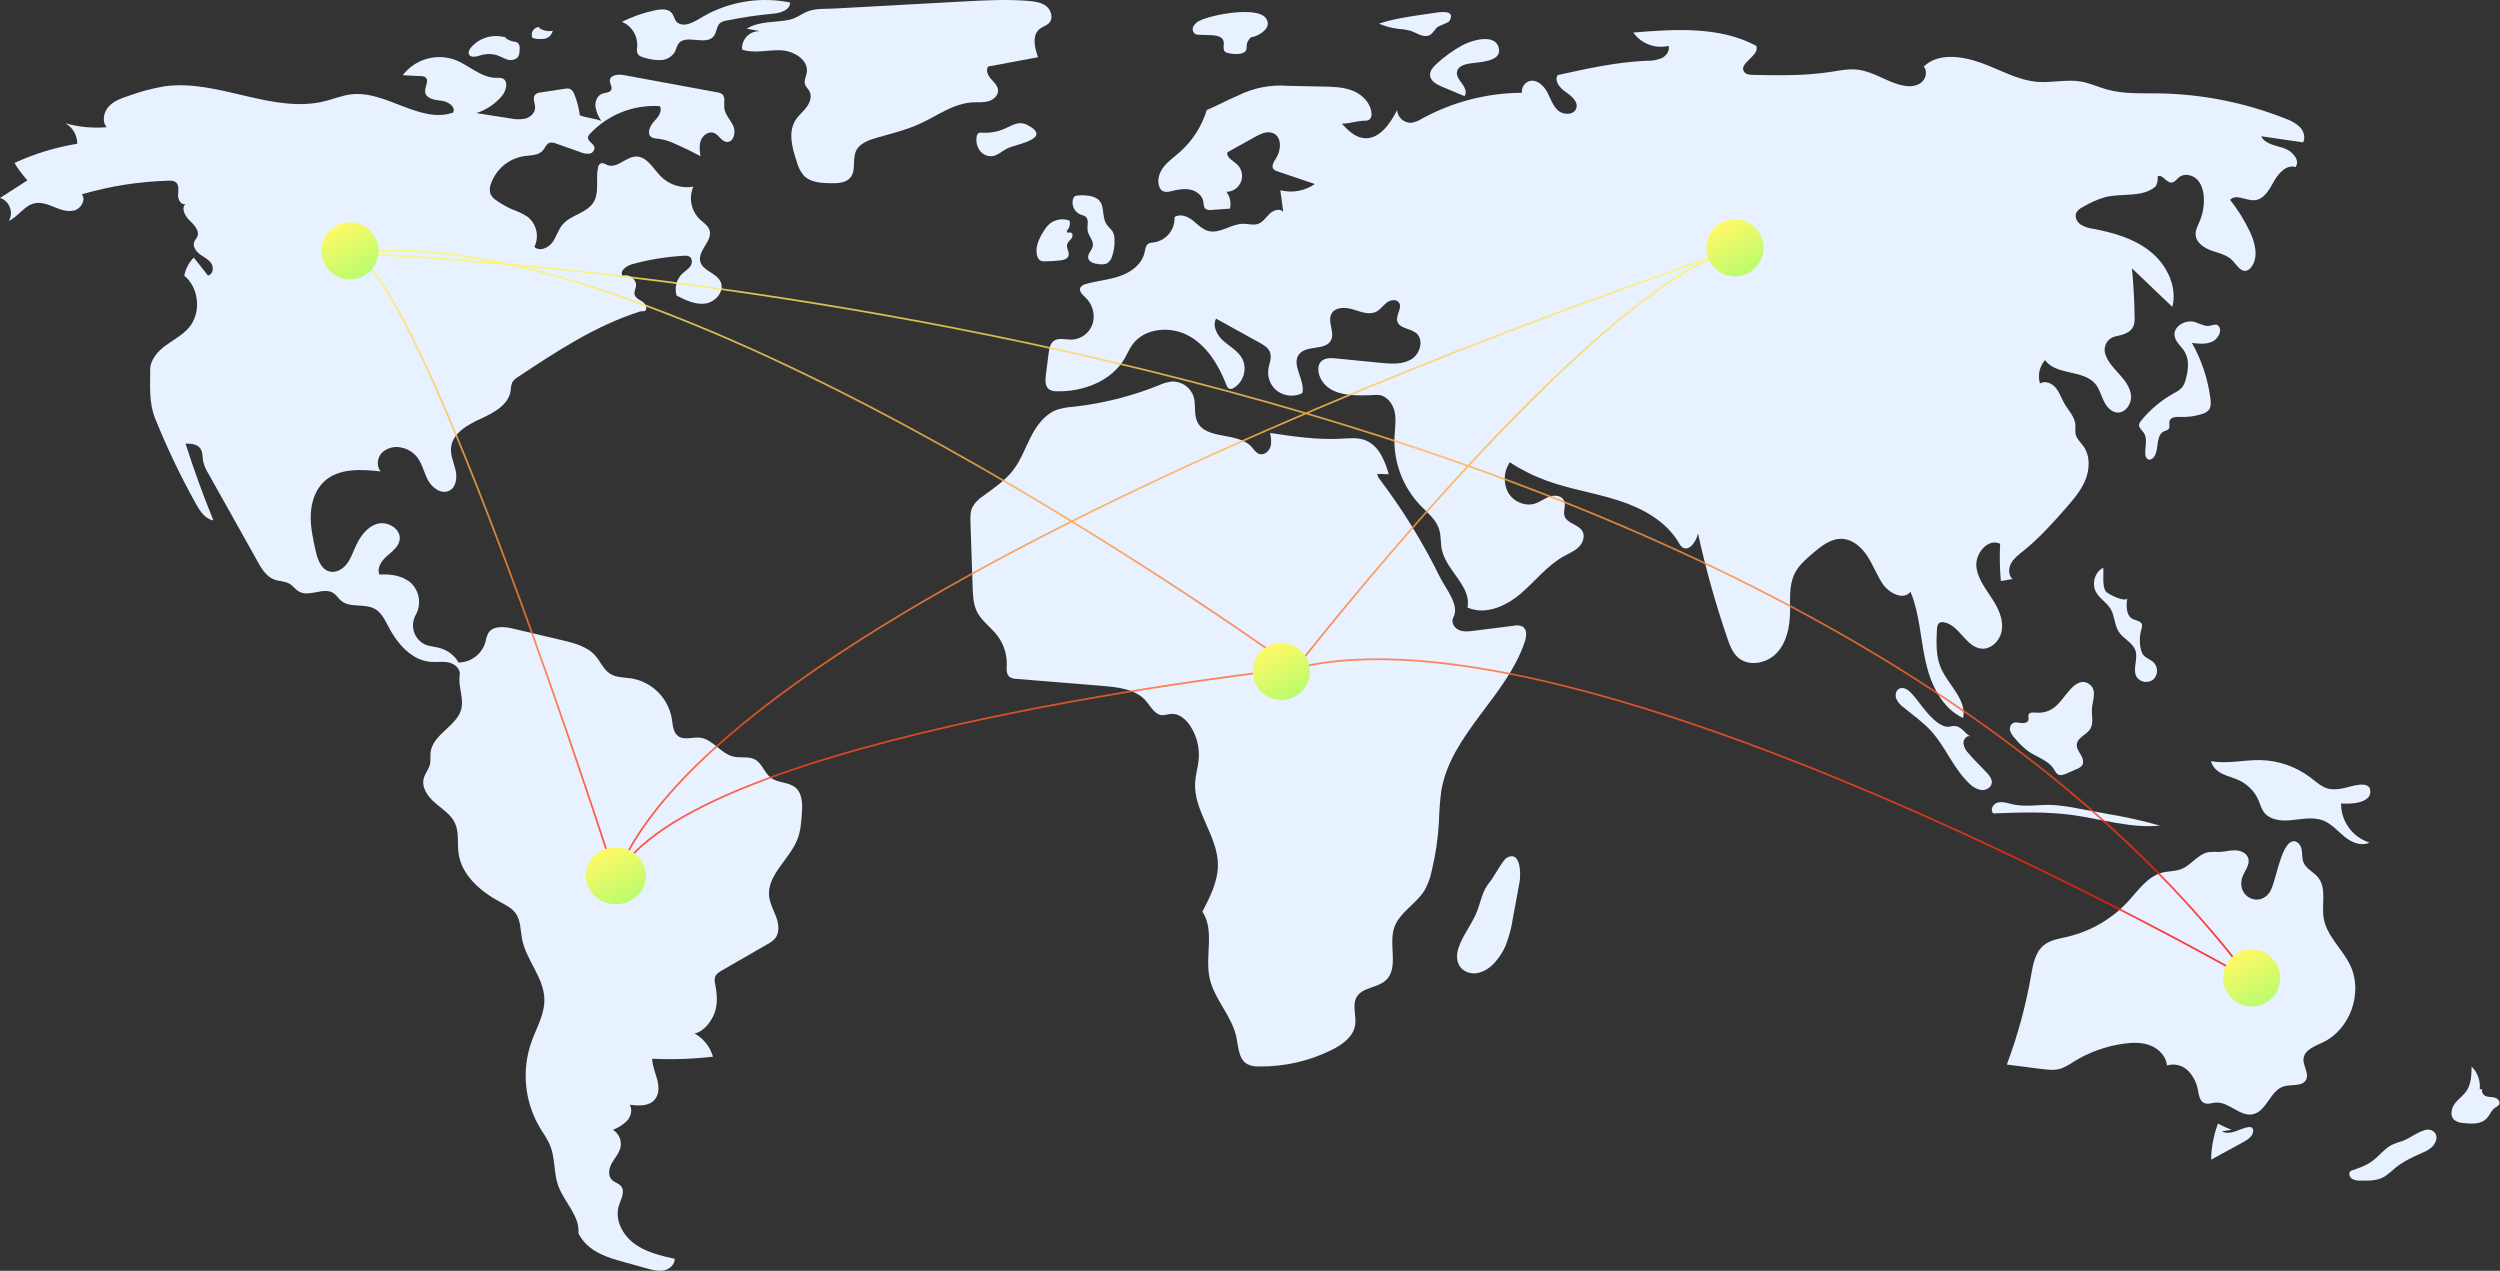 <svg width="2825" height="1436" viewBox="0 0 2825 1436" fill="none" xmlns="http://www.w3.org/2000/svg">
<rect x="0" y="0" width="2825" height="1436" fill="#333333" stroke="none"/>
<path d="M655.226 130.326C654.213 122.297 652.164 114.433 649.131 106.932C648.744 105.514 648.067 104.191 647.143 103.05C646.218 101.908 645.067 100.972 643.762 100.301C642.017 99.847 640.189 99.826 638.434 100.242L611.082 104.438C608.792 104.543 606.6 105.397 604.841 106.869C601.278 110.626 604.786 116.675 604.677 121.858C604.554 127.685 599.39 132.416 593.79 133.981C588.074 135.139 582.177 135.066 576.491 133.766L538.244 127.806C549.508 124.201 559.534 117.492 567.178 108.446C572.211 102.468 574.889 91.306 567.615 88.475C565.454 87.881 563.2 87.699 560.972 87.941C543.643 88.076 530.007 73.569 513.784 67.459C503.401 63.801 492.131 63.529 481.585 66.681C471.038 69.834 461.756 76.249 455.065 85.01L475.44 85.995C477.357 85.889 479.258 86.397 480.867 87.446C485.332 91.125 479.781 98.19 480.41 103.95C481.227 111.434 491.137 113.031 498.608 113.788C506.078 114.545 515.555 120.631 511.962 127.241C474.415 140.208 436.207 101.893 396.775 106.609C386.795 107.803 377.371 111.734 367.628 114.206C308.106 129.306 246.571 89.018 185.766 97.55C172.248 99.861 158.963 103.374 146.067 108.048C137.791 110.772 129.159 113.717 123.146 120.035C117.133 126.354 114.845 137.16 120.541 143.766C104.84 145.063 89.035 143.556 73.859 139.317C77.963 141.605 81.376 144.957 83.742 149.024C86.108 153.09 87.339 157.72 87.305 162.428C62.79 166.436 38.924 173.733 16.349 184.121C20.562 191.146 25.484 197.719 31.035 203.736L0 223.728C10.485 226.377 15.906 240.712 9.809 249.666C20.681 244.816 27.419 232.271 39.044 229.727C46.661 228.061 54.411 231.185 61.636 234.12C68.861 237.054 76.803 239.9 84.282 237.698C91.762 235.495 97.279 225.771 92.526 219.575C124.497 210.222 157.538 205.046 190.83 204.176C193.398 203.853 196.003 204.348 198.275 205.592C202.608 208.607 201.468 215.119 201.235 220.402C201.001 225.686 205.108 232.63 209.818 230.248C204.277 235.066 209.014 244.135 214.33 249.201C219.646 254.267 226.053 261.257 222.798 267.847C221.949 269.567 220.508 270.943 219.691 272.678C217.278 277.801 221.109 283.773 225.627 287.175C230.144 290.577 235.678 292.954 238.817 297.665C241.955 302.376 240.53 310.622 234.918 311.28L218.967 290.974C213.518 296.639 209.782 303.738 208.192 311.447C225.107 325.311 227.651 353.529 213.49 370.21C206.254 378.734 195.963 383.914 186.982 390.562C178 397.211 169.689 406.679 169.712 417.873C169.751 437.212 168.175 455.179 175.403 473.109C188.73 506.171 204.118 538.359 221.474 569.484C226.032 577.658 231.922 586.616 241.155 588.023C229.486 559.541 218.982 530.615 209.642 501.246C215.726 501.269 222.755 501.754 226.322 506.695C229.275 510.787 228.64 516.35 229.558 521.317C230.725 526.128 232.671 530.715 235.318 534.895L291.041 634.417C295.66 642.667 300.959 651.523 309.787 654.864C315.431 657 321.962 656.598 327.157 659.673C331.229 662.084 333.972 666.363 338.123 668.634C349.861 675.054 366.184 662.741 377.154 670.406C380.291 672.598 382.286 676.08 385.176 678.59C395.308 687.387 411.927 681.502 423.623 688.064C431.16 692.294 435.067 700.752 439.087 708.417C449.158 727.618 465.453 746.429 487.036 747.958C493.815 748.438 500.74 747.149 507.367 748.661C513.994 750.173 520.517 755.972 519.454 762.702C517.63 774.241 523.316 786.875 521.789 798.457C519.007 819.554 489.162 828.825 486.599 849.949C486.037 854.575 486.916 859.349 485.818 863.876C484.471 869.425 480.315 873.942 478.839 879.457C476.04 889.909 483.508 900.311 491.712 907.343C499.917 914.374 509.703 920.437 514.188 930.28C518.929 940.684 516.601 952.815 518.142 964.149C521.508 988.891 542.822 1007.23 564.757 1019.06C571.44 1022.66 578.616 1026.15 582.942 1032.4C588.587 1040.56 588.025 1051.32 589.91 1061.07C594.527 1084.94 614.573 1104.61 615.142 1128.93C615.547 1146.21 605.966 1161.89 600.243 1178.19C594.877 1193.82 592.936 1210.41 594.551 1226.86C596.165 1243.3 601.299 1259.2 609.6 1273.48C613.881 1280.72 619.002 1287.56 622.03 1295.42C627.435 1309.44 625.681 1325.38 630.664 1339.56C637.252 1358.3 655.355 1373.78 653.622 1393.58C661.841 1410.7 679.989 1419.1 698.238 1424.2L730.945 1433.33C737.207 1435.07 743.751 1436.84 750.128 1435.57C756.505 1434.3 762.59 1429 762.426 1422.48C746.387 1418.85 729.834 1415 716.613 1405.2C703.391 1395.4 694.335 1377.95 699.351 1362.25C701.677 1354.97 706.626 1346.56 701.921 1340.55C699.227 1337.1 694.301 1336.2 691.263 1333.06C686.524 1328.16 688.152 1319.93 691.559 1314.02C694.966 1308.11 699.89 1302.82 701.265 1296.14C701.959 1292.4 701.495 1288.53 699.936 1285.06C698.378 1281.6 695.799 1278.69 692.545 1276.73C698.609 1274.44 704.125 1270.89 708.733 1266.32C712.99 1261.44 714.957 1253.93 711.608 1248.39C721.553 1249.65 733.294 1250.27 739.822 1242.64C745.035 1236.55 744.677 1227.44 742.617 1219.69C740.557 1211.93 737.076 1204.4 736.967 1196.37C759.908 1197.46 782.9 1196.68 805.715 1194.04C802.416 1182.9 794.918 1173.48 784.813 1167.79C795.146 1166.04 804.559 1153.63 807.824 1143.65C811.088 1133.66 810.256 1122.79 808.238 1112.48C807.463 1109.82 807.357 1107.02 807.929 1104.31C809.093 1100.59 812.735 1098.32 816.105 1096.38L867.394 1066.85C870.454 1065.31 873.229 1063.26 875.595 1060.78C880.969 1054.45 880.173 1044.9 877.421 1037.06C874.67 1029.22 870.263 1021.84 869.203 1013.6C866.033 988.947 892.354 971.259 901.236 948.052C904.722 938.945 905.433 929.045 906.107 919.314C906.832 908.862 906.886 896.722 898.882 889.986C891.21 883.53 879.221 884.97 871.193 878.964C863.832 873.458 861.293 862.765 853.252 858.317C845.949 854.279 836.793 856.847 828.672 854.948C814.372 851.603 805.373 835.078 790.768 833.548C782.528 832.685 773.202 836.724 766.449 831.912C760.498 827.672 760.259 819.151 759.126 811.92C757.141 800.682 751.769 790.324 743.733 782.24C735.697 774.157 725.384 768.738 714.182 766.711C705.686 765.345 696.439 765.864 689.211 761.182C681.892 756.442 678.537 747.567 672.788 741.003C663.522 730.422 648.93 726.663 635.26 723.441L579.657 710.335C569.786 708.008 557.063 706.775 551.767 715.444C550.199 718.745 549.089 722.245 548.467 725.848C546.483 732.365 542.488 738.083 537.059 742.181C531.629 746.279 525.043 748.545 518.248 748.654C513.588 740.684 506.039 734.827 497.175 732.305C491.537 730.73 485.502 730.554 480.124 728.236C477.196 726.803 474.59 724.786 472.466 722.308C470.342 719.83 468.744 716.943 467.771 713.825C466.798 710.706 466.471 707.421 466.808 704.171C467.145 700.921 468.14 697.775 469.732 694.924C472.938 689.201 474.176 682.579 473.255 676.081C472.334 669.582 469.306 663.568 464.637 658.967C455.181 650.455 441.503 648.399 428.824 649.25C425.503 641.985 431.056 633.788 437.039 628.509C443.022 623.229 450.288 618.039 451.591 610.154C453.64 597.753 437.858 588.333 425.876 592.031C413.893 595.729 406.245 607.399 401.189 618.903C398.288 625.503 395.822 632.453 391.246 638.019C386.671 643.584 379.302 647.569 372.333 645.783C362.466 643.254 358.655 631.5 356.471 621.527C353.542 608.145 350.595 594.578 351.208 580.892C351.822 567.206 356.424 553.153 366.489 543.888C382.891 528.79 408.053 530.27 430.189 532.679C424.959 526.771 426.251 516.814 431.847 511.253C434.801 508.622 438.35 506.752 442.187 505.807C446.025 504.862 450.034 504.869 453.867 505.829C460.538 507.221 466.547 510.823 470.927 516.056C477.217 523.745 479.006 534.128 483.761 542.856C488.515 551.584 499.206 559.029 507.957 554.346C515.515 550.301 516.715 539.793 514.834 531.412C512.953 523.032 508.957 514.883 509.639 506.32C510.939 489.981 527.831 480.146 542.738 473.417C557.644 466.687 574.713 457.638 577.075 441.419C577.155 438.243 577.753 435.102 578.843 432.119C580.496 429.485 582.794 427.319 585.518 425.826C629.023 396.999 673.251 367.82 722.975 352.068C725.562 351.248 725.866 352.159 728.502 351.517C732.192 349.379 729.747 343.464 726.209 341.081C722.672 338.698 717.943 336.871 717.046 332.694C716.386 329.623 718.19 326.608 718.659 323.502C719.811 315.87 710.705 308.824 703.634 311.875C699.64 306.571 707.543 300.409 713.934 298.645C733.124 293.349 752.823 290.123 772.695 289.02C774.989 288.654 777.338 289.055 779.382 290.16C782.72 292.479 782.293 297.796 779.928 301.105C777.562 304.414 773.883 306.491 770.935 309.291C767.714 312.437 765.417 316.409 764.294 320.775C763.171 325.14 763.266 329.731 764.568 334.046C774.942 339.337 786.221 344.784 797.712 342.92C809.202 341.056 819.401 328.111 814 317.773C808.97 308.146 793.863 305.974 791.265 295.423C788.223 283.069 805.664 272.082 801.736 259.982C800.015 254.682 794.747 251.563 790.704 247.737C785.931 243.045 782.683 237.016 781.389 230.44C780.095 223.865 780.814 217.051 783.452 210.892C776.868 212.054 770.102 211.615 763.722 209.613C757.342 207.611 751.534 204.105 746.784 199.387C738.014 190.512 731.016 176.512 718.562 176.909C707.133 177.274 697.289 190.643 686.602 186.564C683.973 185.561 681.201 183.519 678.653 184.715C677.819 185.259 677.118 185.985 676.604 186.84C676.091 187.695 675.778 188.656 675.689 189.65C672.973 202.669 677.645 217.502 670.568 228.752C662.867 240.994 645.055 242.691 635.719 253.73C630.651 259.723 628.688 267.797 624.03 274.115C619.372 280.433 609.485 284.45 603.895 278.944C606.642 273.281 607.393 266.851 606.023 260.705C604.654 254.559 601.245 249.06 596.356 245.108C591.165 241.713 585.571 238.984 579.703 236.987C573.146 234.204 566.909 230.718 561.099 226.591C558.189 224.83 555.825 222.294 554.27 219.264C553.04 215.469 553.206 211.359 554.737 207.677C557.571 199.528 562.572 192.311 569.199 186.803C575.826 181.296 583.827 177.708 592.339 176.428C599.782 175.412 608.445 175.77 613.37 170.084C615.977 167.075 617.344 162.526 621.127 161.304C623.547 160.817 626.059 161.127 628.289 162.189L656.07 171.993C659.17 173.396 662.582 173.962 665.967 173.634C667.645 173.408 669.176 172.553 670.252 171.242C671.329 169.93 671.87 168.259 671.769 166.564C670.881 161.938 663.782 159.719 664.428 155.053C664.79 153.541 665.601 152.174 666.753 151.134C676.779 140.434 689.04 132.09 702.659 126.697C716.278 121.305 730.917 118.999 745.529 119.943C749.036 125.717 743.49 132.555 738.876 137.484C734.261 142.414 730.553 151.221 736.134 155.015C738.42 156.186 740.964 156.76 743.531 156.686C750.37 157.614 757.017 159.635 763.219 162.673C772.819 166.862 782.235 171.445 791.466 176.423C790.651 170.32 789.873 163.891 792.18 158.184C794.487 152.478 801.044 148.002 806.771 150.224C812.291 152.366 815.121 159.694 821.002 160.365C828.846 161.261 831.941 149.642 828.664 142.44C825.387 135.238 818.901 129.207 818.36 121.31C817.994 115.982 820.016 109.375 815.772 106.149C814.262 105.18 812.547 104.577 810.764 104.388L704.784 84.834C698.491 83.673 689.398 84.563 689.119 90.972C688.963 94.55 692.151 98.09 690.739 101.38C689.232 104.891 684.282 104.57 680.676 105.812C675.082 107.739 672.275 114.399 672.812 120.305C673.796 126.174 676.063 131.752 679.45 136.639C672.557 133.748 662.119 133.217 655.226 130.326Z" fill="#E8F1FF"/>
<path d="M572.053 42.486C564.965 40.261 557.328 40.157 550.177 42.189C543.026 44.22 536.706 48.288 532.075 53.841C530.224 56.153 528.67 59.338 530.219 61.841C532.44 65.428 538.1 64.011 542.272 62.728C548.405 60.65 555.081 60.499 561.311 62.297C565.229 63.573 568.734 65.828 572.669 67.056C574.585 67.816 576.682 68.067 578.737 67.782C580.791 67.497 582.726 66.687 584.332 65.439C587.032 62.827 587.202 58.765 587.207 55.106C587.394 53.882 587.291 52.634 586.904 51.452C586.518 50.27 585.859 49.185 584.974 48.276C583.399 47.411 581.629 46.914 579.811 46.828C575.739 46.113 572.058 44.073 569.403 41.06" fill="#E8F1FF"/>
<path d="M609.714 30.566C608.277 30.485 606.845 30.79 605.554 31.452C604.263 32.115 603.157 33.113 602.343 34.35C601.529 35.587 601.033 37.022 600.905 38.517C600.776 40.011 601.018 41.515 601.608 42.883C606.02 44.138 610.63 44.452 615.161 43.805C617.421 43.439 619.527 42.384 621.213 40.772C622.899 39.16 624.089 37.064 624.635 34.748C619.3 35.76 613.795 34.664 609.193 31.672" fill="#E8F1FF"/>
<path d="M738.765 11.972C726.312 14.722 714.215 18.991 702.727 24.689C708.143 26.852 712.747 30.764 715.86 35.851C718.974 40.937 720.432 46.928 720.02 52.94C719.534 55.248 719.591 57.644 720.184 59.925C721.508 63.258 725.343 64.509 728.715 65.365C734.773 67.28 741.099 68.119 747.426 67.846C750.591 67.674 753.664 66.684 756.369 64.968C759.073 63.251 761.322 60.861 762.913 58.014C763.83 55.312 764.906 52.671 766.134 50.105C774.216 37.319 798.227 52.78 806.904 40.421C809.961 36.068 809.681 29.515 813.666 26.065C815.728 24.562 818.117 23.615 820.618 23.309C838.068 19.707 855.696 17.099 873.42 15.497C881.819 14.738 892.765 11.605 892.835 2.848C861.202 -3.605 828.402 0.978 799.535 15.887C789.135 21.298 775.379 32.681 765.361 25.507C761.61 22.821 761.796 15.588 756.633 12.567C751.355 9.479 744.368 10.735 738.765 11.972Z" fill="#E8F1FF"/>
<path d="M843.769 32.404L858.644 35.253C855.906 35.132 853.173 35.595 850.629 36.61C848.084 37.625 845.786 39.17 843.888 41.14C841.99 43.111 840.535 45.462 839.62 48.038C838.706 50.613 838.353 53.353 838.585 56.075C852.515 60.714 867.701 56.2 882.374 56.817C897.048 57.433 914.12 67.881 911.615 82.306C910.858 86.668 908.33 91.027 909.645 95.255C910.566 98.218 913.188 100.321 914.668 103.05C917.752 108.738 915.287 115.932 911.393 121.102C907.499 126.272 902.265 130.397 898.847 135.891C890.345 149.557 895.175 167.223 900.24 182.49C901.704 188.258 904.408 193.641 908.164 198.265C915.667 206.217 927.894 206.908 938.844 207.067C946.813 207.183 955.943 206.791 960.983 200.636C967.563 192.6 962.962 180.062 967.294 170.631C971.228 162.065 981.252 158.391 990.334 155.785C1006.97 151.01 1023.93 146.951 1039.66 139.739C1059.19 130.783 1077.44 116.827 1098.91 115.675C1104.94 115.351 1111.11 116.06 1116.91 114.415C1122.71 112.77 1128.22 107.77 1127.78 101.774C1127.41 96.65 1123.06 92.888 1119.66 89.026C1116.26 85.163 1113.59 79.224 1116.72 75.138L1172.99 64.661C1169 53.825 1165.89 39.555 1175.06 32.502C1178.36 29.957 1182.79 28.94 1185.61 25.863C1190.41 20.62 1187.99 11.587 1182.45 7.128C1176.91 2.669 1169.42 1.633 1162.33 1.046C1137.65 -0.997 1112.84 0.353 1088.12 1.704C1039.79 4.344 991.468 6.985 943.143 9.625C933.415 10.156 922.183 9.345 913.261 12.653C905.708 15.454 900.337 20.595 891.698 22.401C875.75 25.736 858.2 23.479 843.769 32.404Z" fill="#E8F1FF"/>
<path d="M1109.46 149.917C1107.92 149.68 1106.35 150.027 1105.08 150.887C1104.23 151.796 1103.73 152.959 1103.65 154.185C1102.68 159.594 1103.83 165.163 1106.89 169.774C1108.45 172.037 1110.6 173.851 1113.12 175.029C1115.63 176.207 1118.43 176.706 1121.21 176.474C1127.99 175.63 1132.99 169.986 1139.23 167.231C1148.84 162.99 1189.64 156.378 1161.42 141.498C1151.69 136.37 1145.4 140.897 1137.73 144.274C1129.01 148.628 1119.23 150.579 1109.46 149.917V149.917Z" fill="#E8F1FF"/>
<path d="M1356.35 23.056C1353.06 24.376 1350.31 26.728 1348.53 29.747C1347.71 31.279 1347.52 33.063 1348 34.73C1348.48 36.397 1349.59 37.819 1351.11 38.702C1352.33 39.14 1353.64 39.343 1354.94 39.3L1368.31 39.693C1373.99 39.859 1381.08 41.048 1382.6 46.426C1383.74 50.42 1381.2 55.552 1384.26 58.406C1385.57 59.405 1387.15 60.01 1388.81 60.149C1393.21 61.26 1397.81 61.406 1402.27 60.576C1412 58.012 1406.89 52.178 1409.95 46.983C1414.64 39.035 1413.83 43.846 1422.09 39.291C1428.18 35.927 1436.06 29.824 1430.97 21.25C1422.12 6.339 1369.41 16.65 1356.35 23.056Z" fill="#E8F1FF"/>
<path d="M1617.17 15.14L1609.5 16.235C1592.23 18.705 1574.85 21.198 1558.21 26.756C1565.41 29.806 1572.97 31.793 1580.67 32.66C1584.91 32.883 1589.13 33.525 1593.26 34.577C1600.61 36.92 1608.01 42.973 1615.12 39.872C1619.52 37.95 1620.96 33.039 1624.6 30.437C1627.12 28.64 1636.67 25.731 1637.74 23.917C1646.37 9.253 1623.8 14.192 1617.17 15.14Z" fill="#E8F1FF"/>
<path d="M1652.13 51.337C1641.62 57.139 1631.86 64.189 1623.09 72.331C1619.39 75.762 1615.62 80.029 1615.95 85.027C1616.4 91.67 1623.56 95.524 1629.78 98.12L1654.93 108.633C1657.98 104.387 1655.19 98.526 1652.04 94.353C1648.88 90.181 1645.13 85.353 1646.53 80.332C1648.12 74.602 1655.2 72.649 1661.13 71.662C1670.8 70.054 1696.88 70.183 1693.75 54.799C1690.06 36.672 1661.84 45.981 1652.13 51.337Z" fill="#E8F1FF"/>
<path d="M1648.11 1071.09C1645.82 1077.91 1645.61 1085.95 1649.56 1091.91C1654 1098.6 1662.88 1101.1 1670.57 1099.4C1678.22 1097.3 1685.04 1092.78 1690.07 1086.47C1694.67 1081.18 1698.45 1075.2 1701.29 1068.73C1705.24 1058.64 1708.04 1048.11 1709.6 1037.36L1717.06 996.977C1718.73 987.953 1718.66 960.285 1702.58 969.3C1698.18 971.762 1688.01 991.206 1683.41 996.719C1675.11 1006.66 1674.01 1016.3 1669.64 1028.34C1664.17 1043.42 1653.17 1055.98 1648.11 1071.09Z" fill="#E8F1FF"/>
<path d="M2521.64 1276.67C2516.37 1274.69 2511.25 1272.35 2506.33 1269.65C2501.4 1282.72 2498.78 1296.49 2498.57 1310.39L2534.64 1290.73C2540.06 1287.77 2546.21 1283.67 2546.09 1277.66C2546.14 1276.92 2545.98 1276.18 2545.63 1275.52C2545.28 1274.86 2544.75 1274.3 2544.1 1273.9C2543.3 1273.59 2542.42 1273.49 2541.57 1273.62C2536.22 1274.04 2531.35 1276.58 2526.3 1278.34C2521.26 1280.11 2515.36 1281.04 2510.73 1278.42" fill="#E8F1FF"/>
<path d="M2714.76 1289.37C2710.7 1290.47 2706.72 1291.89 2702.88 1293.62C2694.38 1297.94 2688.59 1306.14 2680.94 1311.82C2673.62 1317.26 2664.8 1320.25 2656.15 1323.15C2653.6 1325.4 2654.77 1329.92 2657.53 1331.89C2660.51 1333.58 2663.91 1334.34 2667.32 1334.08C2676.31 1334.28 2685.78 1334.37 2693.66 1330.04C2698.09 1327.17 2702.25 1323.88 2706.06 1320.22C2715.26 1312.56 2726.32 1307.5 2737.27 1302.61C2741.25 1301.11 2744.93 1298.92 2748.14 1296.13C2755.02 1289.37 2755.5 1278.94 2745.59 1276.64C2737.57 1274.78 2722.39 1286.91 2714.76 1289.37Z" fill="#E8F1FF"/>
<path d="M2802.11 1230.71C2802.54 1226.01 2801.94 1221.26 2800.34 1216.83C2798.74 1212.41 2796.19 1208.41 2792.88 1205.15C2792.78 1214.57 2792.51 1224.59 2787.39 1232.38C2783.75 1237.92 2778.03 1241.67 2774.04 1246.95C2770.04 1252.23 2768.27 1260.61 2772.96 1265.24C2775.95 1267.6 2779.6 1268.9 2783.36 1268.95C2792.68 1270.09 2803.48 1270.72 2810.02 1263.75C2813.59 1259.94 2815.32 1254.31 2819.68 1251.51C2821.3 1250.81 2822.75 1249.73 2823.92 1248.37C2825.71 1245.42 2822.86 1241.52 2819.64 1240.45C2816.43 1239.39 2812.88 1239.89 2809.65 1238.88C2806.42 1237.86 2803.46 1234.1 2805.11 1231.06" fill="#E8F1FF"/>
<path d="M2647.88 890.704C2642.88 891.911 2637.71 892.213 2632.61 891.598C2624.13 890.05 2617.53 883.706 2610.69 878.503C2594.42 866.201 2574.65 859.339 2554.2 858.902C2535.61 858.553 2516.84 863.558 2498.57 860.066C2499.77 866.657 2505.45 871.601 2511.51 874.54C2517.57 877.478 2524.25 878.957 2530.34 881.836C2540.09 886.492 2547.83 894.483 2552.13 904.344C2554.09 908.89 2555.32 913.837 2558.29 917.806C2564.36 925.92 2575.87 927.702 2586.03 927.038C2599.27 926.173 2613.1 922.391 2625.42 927.29C2634.84 931.039 2641.59 939.231 2649.46 945.601C2657.33 951.971 2668.41 956.698 2677.45 952.102C2668.06 949.084 2659.89 943.166 2654.13 935.212C2648.37 927.257 2645.33 917.683 2645.43 907.886C2654.29 908.695 2679.82 908.382 2678.45 893.427C2677.28 880.753 2655.49 889.336 2647.88 890.704Z" fill="#E8F1FF"/>
<path d="M2532.96 994.352C2534.54 985.695 2543.16 978.05 2540.48 969.67C2538.62 963.876 2531.91 961.015 2525.83 960.872C2519.75 960.729 2513.78 962.541 2507.7 962.712C2503.75 962.502 2499.78 962.558 2495.83 962.881C2483.77 964.866 2476.33 977.523 2464.96 982.024C2458.05 984.76 2450.29 984.237 2443.1 986.129C2426.78 990.424 2416.45 1005.86 2405.04 1018.31C2386.61 1038.33 2362.59 1052.35 2336.11 1058.55C2326.83 1060.7 2316.85 1062.08 2309.48 1068.11C2299.71 1076.1 2297.3 1089.79 2295.13 1102.23C2289.13 1136.58 2279.95 1170.3 2267.72 1202.95L2306.48 1207.9C2313.84 1208.84 2321.48 1209.76 2328.58 1207.58C2333.74 1205.63 2338.62 1203.02 2343.11 1199.83C2360.37 1189.1 2379.69 1182.12 2399.82 1179.34C2409.96 1177.94 2420.6 1177.69 2430.13 1181.47C2439.65 1185.24 2447.82 1193.8 2448.62 1204.03C2452.74 1202.74 2457.13 1202.61 2461.32 1203.63C2465.51 1204.65 2469.34 1206.79 2472.41 1209.82C2478.48 1216.01 2482.46 1223.95 2483.77 1232.52C2484.79 1237.83 2485.82 1244.19 2490.74 1246.41C2494.75 1248.23 2499.35 1246.27 2503.74 1245.92C2518.64 1244.73 2531.01 1262.12 2545.65 1259.12C2561.36 1255.91 2565.21 1232.37 2580.53 1227.65C2589.33 1224.94 2601.68 1228.23 2605.89 1220.04C2609.61 1212.82 2602.2 1204.48 2602.96 1196.4C2603.9 1186.44 2615.64 1182.21 2624.68 1177.96C2655.87 1163.32 2670.67 1121.3 2655.55 1090.31C2646.6 1071.95 2628.98 1057.5 2625.73 1037.33C2623.23 1021.81 2629.34 1003.72 2619.45 991.501C2614.42 985.287 2605.91 981.857 2602.92 974.443C2601.04 969.776 2601.79 964.48 2600.78 959.55C2599.77 954.62 2595.47 949.463 2590.6 950.741C2576.49 954.451 2571.98 998.107 2564.42 1008.71C2552.93 1024.84 2529.34 1014.22 2532.96 994.352Z" fill="#E8F1FF"/>
<path d="M2271.04 908.092C2266.16 906.772 2260.83 905.471 2256.16 907.358C2251.48 909.245 2248.75 915.868 2252.51 919.155C2281.85 918.052 2311.38 916.956 2340.48 920.803C2374 925.235 2407.18 936.214 2440.85 932.984C2421.62 927.507 2402.07 923.127 2382.3 919.869L2349.34 913.791C2340.49 912.003 2331.56 910.67 2322.57 909.798C2303.76 908.299 2289.53 913.096 2271.04 908.092Z" fill="#E8F1FF"/>
<path d="M2299.3 805.247C2296.86 805.047 2293.84 804.876 2292.57 806.926C2291.37 808.886 2292.75 811.474 2292.1 813.671C2291.21 816.673 2287.19 817.439 2284.02 817.031C2280.85 816.622 2277.42 815.643 2274.61 817.137C2273.18 818.087 2272.11 819.463 2271.55 821.059C2271 822.654 2270.99 824.382 2271.52 825.985C2272.67 829.166 2274.53 832.058 2276.96 834.452C2281.12 839.566 2285.85 844.203 2291.07 848.276C2301.18 855.565 2314.88 859.077 2321.25 869.657C2322.15 871.708 2323.53 873.523 2325.28 874.954C2328.34 876.845 2332.32 875.407 2335.62 873.938L2347.15 868.79C2349.23 868.059 2351.09 866.826 2352.55 865.207C2355.18 861.715 2353.56 856.749 2351.35 852.986C2349.14 849.223 2346.31 845.329 2346.78 841.015C2347.63 833.324 2357.75 830.382 2361.92 823.801C2366.12 817.167 2363.38 808.62 2363.87 800.836C2364.43 791.733 2370.29 779.892 2360.87 773.091C2352.86 767.311 2345.2 772.652 2339.45 779.033C2327.33 792.49 2321.59 807.064 2299.3 805.247Z" fill="#E8F1FF"/>
<path d="M2368.34 668.756C2372.33 676.297 2380.66 680.798 2385.02 688.143C2389.74 696.104 2389.2 706.39 2394.32 714.106C2399.58 722.023 2410.16 726.226 2413.1 735.23C2416.32 745.061 2409.02 757.01 2414.84 765.599C2415.93 767.003 2417.29 768.17 2418.86 769.025C2420.43 769.88 2422.16 770.405 2423.94 770.566C2425.72 770.728 2427.52 770.522 2429.22 769.963C2430.92 769.404 2432.48 768.503 2433.8 767.317C2436.26 764.683 2437.57 761.208 2437.46 757.633C2437.36 754.058 2435.84 750.666 2433.23 748.18C2429.79 745.082 2424.84 743.743 2421.96 740.125C2420.46 738.037 2419.46 735.641 2419.04 733.117C2417.47 725.838 2417.72 718.292 2419.77 711.129C2420.54 709.312 2420.74 707.307 2420.33 705.378C2419.04 701.666 2413.94 701.403 2410.36 699.681C2402.24 695.77 2402.44 684.462 2403.86 675.657C2402.91 681.519 2381.73 671.549 2379.51 668.228C2375.11 661.631 2377.51 648.907 2376.63 641.617C2367.12 646.136 2363.46 659.535 2368.34 668.756Z" fill="#E8F1FF"/>
<path d="M2160.75 784.275C2156.97 780.038 2151.27 775.607 2146.2 778.162C2142.33 780.111 2141.27 785.466 2142.78 789.526C2144.63 793.469 2147.48 796.862 2151.04 799.368C2161.61 808.088 2172.99 815.958 2182.21 826.095C2198.71 844.235 2207.45 868.712 2225.4 885.423C2229.01 889.298 2233.78 891.883 2239 892.786C2244.23 893.272 2250.1 889.924 2250.7 884.706C2251.2 880.408 2248.2 876.56 2245.27 873.375C2238.3 865.79 2230.67 858.808 2224.09 850.882C2221.05 847.837 2219.14 843.847 2218.67 839.569C2218.64 835.301 2222.53 830.835 2226.66 831.892C2221.64 830.606 2217.91 822.228 2210.53 820.654C2204.36 819.338 2202.87 823.156 2195.53 820.008C2181.54 814.003 2170.56 795.251 2160.75 784.275Z" fill="#E8F1FF"/>
<path d="M2492.37 368.19C2488.29 366.992 2484.28 365.577 2480.36 363.95C2469.81 360.819 2455.85 368.486 2457.25 379.287C2458.19 386.464 2464.95 391.303 2468.68 397.528C2474.21 406.76 2472.74 418.469 2469.83 428.807C2469.11 432.009 2467.76 435.035 2465.84 437.707C2463.15 440.528 2459.94 442.811 2456.38 444.431C2442.13 452.33 2429.56 462.884 2419.37 475.508C2418.27 476.674 2417.5 478.112 2417.14 479.673C2416.64 483.32 2420.35 485.976 2422.44 489.018C2427.1 495.775 2423.73 504.867 2424.19 513.031C2424.12 514.185 2424.35 515.338 2424.86 516.38C2425.36 517.423 2426.13 518.32 2427.09 518.987C2429.89 520.397 2433.22 518.002 2434.74 515.278C2439.79 506.235 2435.99 491.72 2445.46 487.36C2447.25 486.535 2449.42 486.187 2450.62 484.631C2452.51 482.163 2450.69 478.509 2451.65 475.558C2453.09 471.129 2459.22 470.93 2463.92 471.126C2472.02 471.461 2480.12 470.395 2487.85 467.977C2490.89 467.264 2493.64 465.687 2495.78 463.442C2498.61 459.949 2498.36 454.982 2497.79 450.54C2494.96 428.399 2487.86 406.998 2476.89 387.494C2485.21 388.544 2494.26 389.454 2501.44 385.168C2505.46 382.768 2510.28 375.59 2508.29 370.704C2505.14 362.978 2499.44 369.481 2492.37 368.19Z" fill="#E8F1FF"/>
<path d="M1435.25 489.23C1436.24 494.53 1437.21 500.11 1435.48 505.214C1433.74 510.318 1428.29 514.583 1423.14 513.019C1419.14 511.805 1416.83 507.779 1413.99 504.709C1398.21 487.639 1362.59 497.522 1352.84 476.404C1348.86 467.785 1351.57 457.458 1348.85 448.36C1347.14 443.101 1343.73 438.561 1339.17 435.453C1334.6 432.345 1329.13 430.845 1323.62 431.187C1318.59 431.915 1313.7 433.378 1309.1 435.53C1278.27 447.898 1245.9 456.008 1212.89 459.635C1206.62 460.018 1200.41 461.149 1194.4 463.004C1180.85 467.927 1171.59 480.516 1165 493.362C1158.4 506.208 1153.54 520.115 1144.7 531.528C1135.41 543.523 1122.4 551.922 1110.26 561.007C1105.58 564.026 1101.69 568.114 1098.9 572.936C1096.27 578.348 1096.42 584.644 1096.62 590.661L1099.1 663.74C1099.42 673.14 1099.82 682.876 1104.02 691.287C1109.26 701.792 1119.62 708.671 1126.81 717.951C1134.15 727.487 1137.97 739.268 1137.63 751.301C1137.47 756.139 1136.99 761.862 1140.76 764.9C1143.04 766.386 1145.72 767.157 1148.45 767.116L1247.13 775.207C1264.49 776.63 1283.73 778.97 1295.06 792.218C1300.41 798.471 1304.71 807.463 1312.9 808.133C1316.41 808.421 1319.83 806.976 1323.35 806.697C1332.22 805.994 1340.01 812.736 1344.92 820.163C1352.36 831.482 1355.74 844.999 1354.5 858.495C1353.7 866.967 1351.07 875.202 1350.51 883.694C1348.36 916.002 1375.7 944.073 1376.23 976.449C1376.54 995.493 1367.52 1013.29 1358.72 1030.17C1372.92 1051.72 1361.29 1080.42 1366.94 1105.61C1372.31 1129.51 1392.2 1148.22 1397.16 1172.21C1399.43 1183.2 1399.56 1196.71 1409.23 1202.37C1413.47 1204.44 1418.17 1205.38 1422.88 1205.11C1451.3 1205.44 1479.39 1199.04 1504.86 1186.41C1516.81 1180.47 1529.2 1171.6 1531.29 1158.39C1532.97 1147.75 1527.58 1135.84 1533.07 1126.56C1539.53 1115.63 1556.1 1116.5 1565.61 1108.09C1581.04 1094.46 1569.01 1068.45 1575.26 1048.82C1580.88 1031.16 1600.23 1021.79 1609.82 1005.94C1613.59 999.13 1616.3 991.776 1617.85 984.14C1622.24 965.889 1624.98 947.277 1626.02 928.531C1626.28 917.142 1627.12 905.773 1628.53 894.47C1638.87 830.119 1702.38 787.028 1723 725.208C1724.97 719.304 1725.89 711.44 1720.65 708.099C1717.54 706.613 1714.02 706.243 1710.67 707.052L1665.18 712.797C1659.52 713.511 1653.54 714.178 1648.35 711.827C1643.16 709.476 1639.44 702.9 1642.19 697.906C1649.92 683.886 1634.02 666.17 1626.96 651.803C1607.95 613.116 1585.3 576.328 1559.34 541.936C1557.67 540.167 1556.63 537.903 1556.37 535.487L1569.28 535.918C1564.92 520.252 1557.73 503.109 1542.54 497.379C1533.98 494.149 1524.5 495.266 1515.36 495.766C1489.2 497.198 1461.15 493.241 1435.25 489.23Z" fill="#E8F1FF"/>
<path d="M1516.25 139.802C1523.09 147.067 1530.75 154.771 1540.65 156.037C1558.14 158.274 1570.71 140.193 1578.72 124.488C1579.01 128.492 1580.86 132.222 1583.86 134.886C1586.87 137.549 1590.79 138.935 1594.8 138.75C1599.12 138.024 1603.24 136.413 1606.9 134.019C1641.55 115.088 1680.35 105.057 1719.83 104.828C1719.45 101.838 1720.2 98.813 1721.92 96.337C1723.64 93.861 1726.21 92.11 1729.15 91.422C1737.17 89.83 1744.4 96.77 1748.28 103.978C1752.15 111.187 1754.56 119.542 1760.71 124.938C1766.87 130.334 1778.78 130.099 1781.21 122.285C1783.54 114.784 1775.73 108.387 1769.23 103.964C1762.74 99.541 1755.9 91.356 1760.27 84.829C1793.44 77.487 1826.82 70.117 1860.76 68.657C1866.54 68.859 1872.3 67.867 1877.68 65.744C1882.85 63.204 1886.97 57.438 1885.57 51.843C1878.17 53.584 1870.41 53.079 1863.29 50.394C1856.17 47.709 1850.01 42.964 1845.6 36.765C1892.7 32.879 1942.79 29.566 1984.53 51.727C1989.54 62.479 1964.01 71.424 1970.84 81.122C1973.02 84.215 1977.39 84.578 1981.17 84.648C2010.17 85.187 2039.35 85.715 2068.03 81.336C2078.51 79.736 2089.09 77.477 2099.61 78.774C2117.14 80.936 2132.13 92.629 2149.37 96.441C2156.39 97.993 2164.26 98.045 2170.17 93.964C2176.09 89.882 2178.63 80.589 2173.78 75.283C2190.02 59.373 2216.96 63.316 2238.38 70.933C2259.8 78.55 2280.08 90.833 2302.75 92.531C2319.01 93.749 2335.49 89.377 2351.55 92.156C2361.64 93.902 2371.03 98.392 2380.9 101.15C2399.56 106.367 2419.29 105.266 2438.66 105.517C2488.09 106.183 2536.98 115.896 2582.9 134.176C2588.88 136.121 2594.35 139.355 2598.94 143.649C2603.21 148.225 2605.39 155.336 2602.52 160.899L2555.06 153.965C2559.53 162.767 2571.1 164.267 2580.49 167.303C2589.89 170.339 2599.63 180.713 2593.98 188.811C2583.8 185.571 2574.58 195.747 2569.44 205.109C2564.3 214.472 2558.03 225.685 2547.36 226.255C2537.81 226.766 2526.26 218.633 2520.03 225.894C2528.64 236.745 2536 248.52 2541.99 261.001C2548.15 273.815 2552.53 289.961 2544.21 301.489C2542.9 303.547 2540.92 305.086 2538.6 305.84C2531.81 307.559 2527.4 299.253 2522.53 294.219C2516.4 287.875 2507.12 286.078 2498.81 283.103C2490.5 280.128 2481.74 274.276 2481.09 265.474C2480.69 259.998 2483.58 254.908 2485.71 249.847C2489.29 241.316 2490.86 232.075 2490.29 222.841C2489.82 215.413 2487.74 207.685 2482.4 202.495C2477.07 197.305 2467.85 195.658 2462.13 200.412C2459.45 202.63 2457.31 206.178 2453.84 206.311C2447.71 206.545 2443 195.855 2438.07 199.504C2438.65 203.392 2437.84 207.361 2435.79 210.715C2421.07 223.518 2398.45 218.102 2379.47 222.625C2370.44 225.207 2361.8 228.981 2353.77 233.845C2350.77 235.13 2348.22 237.275 2346.43 240.01C2344.06 244.614 2346.67 250.51 2350.85 253.571C2355.28 256.287 2360.25 257.986 2365.42 258.544C2388.56 262.926 2412.03 269.71 2430.3 284.571C2448.57 299.433 2460.55 324 2454.77 346.829L2409.14 303.229C2410.87 321.536 2411.86 339.892 2412.09 358.3C2412.38 361.894 2411.89 365.509 2410.64 368.892C2407.39 376.077 2398.57 378.495 2390.85 380.081C2388.7 380.489 2386.66 381.347 2384.87 382.599C2383.07 383.851 2381.56 385.468 2380.44 387.344C2379.32 389.221 2378.6 391.313 2378.34 393.485C2378.09 395.657 2378.29 397.859 2378.94 399.947C2381.69 408.894 2388.53 415.869 2394.8 422.819C2401.07 429.77 2407.23 437.669 2408.06 446.992C2408.88 456.314 2401.84 466.822 2392.51 466.174C2385.43 465.683 2380.18 459.347 2377.16 452.927C2374.14 446.507 2372.34 439.355 2367.81 433.9C2354.08 417.389 2323.24 424.463 2310.94 406.86C2307.8 410.416 2305.63 414.715 2304.62 419.347C2303.62 423.98 2303.81 428.793 2305.19 433.329C2310.91 429.747 2318.74 433.075 2323.04 438.28C2327.34 443.484 2329.37 450.156 2332.75 456.002C2337.3 463.89 2344.55 470.882 2345.19 479.969C2345.02 483.404 2345.08 486.848 2345.36 490.276C2346.49 495.782 2351.14 499.735 2354.37 504.337C2361.88 515.045 2361.51 529.755 2356.67 541.904C2351.83 554.053 2343.13 564.205 2334.52 574.048C2319.48 591.239 2304.14 608.33 2286.3 622.606C2281.22 626.68 2275.79 630.686 2272.62 636.381C2269.45 642.077 2269.29 650.071 2274.16 654.403C2270.67 654.578 2264.42 656.291 2260.94 656.466C2259.71 642.489 2259.45 628.445 2260.14 614.432C2246.39 607.83 2231.59 625.51 2233.36 640.659C2235.13 655.808 2246.09 667.964 2253.89 681.071C2259.6 690.655 2263.84 701.83 2261.93 712.82C2260.03 723.81 2250.22 733.948 2239.11 732.979C2221.43 731.437 2214.04 706.064 2196.54 703.161C2194.99 702.798 2193.37 702.959 2191.93 703.618C2189.33 705.044 2188.88 708.52 2188.73 711.48C2188.02 726.008 2187.4 741.113 2193.07 754.507C2201.37 774.101 2222.8 790.559 2218.3 811.357C2194.08 800.099 2181.49 772.938 2175.77 746.849C2170.05 720.76 2169.1 693.371 2158.85 668.707C2151.07 678.682 2134.71 670.436 2127.6 659.972C2120.86 650.051 2116.71 638.575 2110.17 628.521C2103.63 618.467 2093.61 609.464 2081.62 608.911C2069.06 608.331 2058.17 616.952 2048.58 625.097C2040.7 631.795 2032.62 638.756 2028.01 648.015C2021.31 661.488 2023.06 677.371 2022.74 692.416C2022.39 708.68 2018.94 725.84 2007.86 737.746C1996.77 749.653 1976.31 753.8 1964.08 743.069C1957.7 737.467 1954.61 729.097 1951.85 721.063C1938.58 682.334 1927.53 642.88 1918.75 602.893C1916.7 612.019 1908.68 623.783 1901.03 618.407C1899.31 616.961 1897.92 615.168 1896.94 613.145C1882.66 588.941 1856.21 574.423 1829.49 565.718C1802.77 557.013 1774.65 552.953 1748.23 543.386C1733.42 538.023 1719.27 530.978 1706.07 522.389C1702.7 527.333 1700.74 533.096 1700.38 539.066C1700.03 545.036 1701.29 550.991 1704.04 556.301C1709.91 566.68 1723.17 572.685 1734.53 569.057C1740.39 567.182 1745.35 563.109 1751.17 561.097C1756.99 559.086 1764.81 560.074 1767.35 565.683C1769.79 571.051 1766.11 577.546 1767.93 583.152C1770.72 591.69 1783.59 592.348 1788.1 600.117C1791.45 605.898 1788.69 613.574 1783.91 618.238C1779.12 622.903 1772.74 625.461 1766.9 628.708C1747.95 639.244 1734.48 657.229 1717.92 671.222C1701.36 685.214 1678 695.43 1658.26 686.455C1662.97 662.636 1634.59 645.15 1629.37 621.439C1627.66 613.634 1628.55 605.344 1626.09 597.739C1622.54 586.728 1612.77 579.157 1604.76 570.812C1595.04 560.581 1587.46 548.507 1582.49 535.301C1577.51 522.096 1575.22 508.028 1575.77 493.926C1576.2 484.126 1578 474.167 1575.77 464.616C1573.54 455.064 1565.63 445.82 1555.83 446.253C1533.45 447.241 1505.25 448.906 1493.51 429.827C1489.32 423.017 1487.49 413.044 1493.55 407.827C1497.83 404.146 1504.14 404.493 1509.75 405.045L1560.18 410.006C1571.98 411.166 1584.73 412.124 1594.85 405.958C1604.97 399.792 1609.36 383.424 1599.98 376.17C1593.14 370.869 1580.87 371.157 1578.88 362.729C1577.22 355.71 1584.99 347.747 1580.79 341.881C1577.78 337.675 1571.02 338.842 1566.92 341.995C1562.82 345.148 1559.85 349.759 1555.26 352.146C1547.21 356.334 1537.6 352.348 1528.94 349.639C1520.28 346.931 1508.67 346.701 1504.47 354.741C1499.78 363.734 1508.64 375.518 1503.98 384.529C1497.82 396.443 1476.95 389.66 1468.29 399.908C1458.36 411.667 1475.05 429.202 1471.7 444.225C1467.43 446.342 1462.67 447.314 1457.91 447.047C1453.15 446.779 1448.53 445.281 1444.52 442.698C1440.58 440.014 1437.43 436.311 1435.42 431.983C1433.41 427.655 1432.62 422.863 1433.11 418.118C1433.94 411.36 1437.47 404.461 1435.1 398.075C1433.2 392.912 1428.01 389.838 1423.19 387.175L1374.18 360.095C1369.63 368.536 1375.39 378.999 1382.58 385.338C1389.77 391.678 1398.79 396.452 1403.51 404.795C1406.5 410.576 1407.17 417.279 1405.39 423.537C1403.6 429.795 1399.49 435.134 1393.9 438.466C1393.2 438.95 1392.4 439.276 1391.56 439.422C1390.73 439.568 1389.87 439.531 1389.04 439.313C1388.26 438.854 1387.58 438.242 1387.04 437.515C1386.5 436.787 1386.11 435.958 1385.89 435.077C1377.25 412.95 1364.26 391.133 1343.51 379.575C1322.75 368.016 1292.93 370.392 1279.32 389.864C1276.08 394.489 1273.91 399.76 1271.1 404.65C1256.13 430.628 1224.06 442.93 1194.09 442.126C1191.16 442.288 1188.24 441.603 1185.69 440.152C1180.84 436.807 1181.06 429.709 1181.8 423.87L1184.95 399.09C1185.58 394.114 1186.5 388.613 1190.43 385.507C1195.99 381.129 1203.99 383.892 1211.07 383.79C1216.42 383.539 1221.57 381.648 1225.82 378.371C1230.06 375.095 1233.2 370.593 1234.8 365.475C1236.23 360.307 1236.22 354.847 1234.77 349.683C1233.33 344.52 1230.5 339.849 1226.59 336.173C1223.35 333.13 1219 329.306 1220.72 325.204C1221.4 324.069 1222.32 323.097 1223.42 322.357C1224.52 321.617 1225.77 321.127 1227.08 320.921C1239.78 317.233 1253.2 316.267 1265.68 311.915C1278.17 307.564 1290.28 298.661 1293.24 285.772C1294.15 281.822 1294.56 277.037 1298.11 275.078C1299.89 274.327 1301.8 273.936 1303.73 273.929C1310.5 272.966 1316.67 269.503 1321.01 264.223C1325.36 258.942 1327.57 252.226 1327.21 245.397C1333.2 241.215 1341.58 244.291 1347.37 248.739C1353.16 253.187 1358.27 259.063 1365.32 260.981C1378.45 264.554 1391.14 252.93 1404.74 252.876C1410.47 252.853 1416.39 254.876 1421.77 252.936C1427.23 250.97 1430.49 245.538 1434.68 241.524C1438.87 237.511 1446.22 235.063 1450.08 239.387L1446.79 214.993C1453.42 216.668 1460.34 216.906 1467.07 215.688C1473.8 214.471 1480.19 211.828 1485.82 207.937L1443.26 193.555C1441.77 193.185 1440.41 192.454 1439.28 191.427C1436.18 188.095 1439.25 182.903 1441.77 179.115C1447.79 170.054 1448.8 155.128 1438.9 150.617C1432.14 147.537 1424.39 151.234 1417.9 154.85L1386.84 172.171C1385.85 178.076 1393.07 181.423 1397.54 185.4C1400.25 187.807 1402.17 190.976 1403.04 194.491C1403.91 198.007 1403.7 201.704 1402.44 205.098C1401.17 208.491 1398.91 211.423 1395.94 213.506C1392.98 215.59 1389.46 216.729 1385.84 216.773C1387.88 219.433 1389.3 222.519 1389.99 225.802C1390.69 229.085 1390.63 232.482 1389.83 235.741L1368.93 237.244C1366.58 237.716 1364.14 237.24 1362.15 235.921C1359.91 233.936 1360.22 230.456 1359.7 227.512C1358.45 220.405 1351.49 215.423 1344.38 214.146C1337.28 212.869 1330.02 214.506 1322.98 216.122C1320 217.197 1316.72 217.121 1313.78 215.91C1312.1 214.817 1310.82 213.204 1310.14 211.316C1307.06 203.84 1309.94 195.053 1314.89 188.66C1319.85 182.266 1326.63 177.592 1332.71 172.27C1347.27 159.495 1357.97 142.903 1363.6 124.369C1375.11 119.548 1387.02 112.997 1398.53 108.176C1416.27 99.195 1436.16 95.34 1455.97 97.046L1494.94 97.791C1506.48 98.011 1518.33 98.293 1529 102.692C1539.67 107.09 1549.04 116.603 1549.78 128.119C1550 129.422 1549.89 130.761 1549.45 132.009C1549.01 133.257 1548.27 134.374 1547.28 135.254C1545.77 136.076 1544.07 136.461 1542.35 136.365C1531.59 136.743 1527.01 139.424 1516.25 139.802Z" fill="#E8F1FF"/>
<path d="M1205.27 260.949C1206.86 259.482 1208.01 257.616 1208.59 255.557C1209.16 253.498 1209.14 251.325 1208.53 249.276C1204.65 247.821 1200.42 247.447 1196.34 248.197C1192.25 248.947 1188.46 250.791 1185.39 253.521C1182.97 255.897 1180.89 258.574 1179.19 261.482C1173.83 269.985 1169.08 280.142 1172.19 289.646C1172.44 290.683 1172.91 291.66 1173.56 292.52C1174.2 293.38 1175.02 294.106 1175.96 294.655C1177.35 295.198 1178.86 295.427 1180.35 295.323C1186.26 295.316 1192.17 294.963 1198.03 294.266C1201.63 293.838 1205.82 292.85 1207.21 289.594C1209.04 285.313 1204.61 280.469 1205.9 276.008C1206.75 274.012 1208.04 272.221 1209.67 270.759C1210.49 270.023 1211.11 269.113 1211.49 268.102C1211.88 267.091 1212.02 266.006 1211.9 264.934C1211.38 262.84 1208.08 261.653 1206.89 263.472" fill="#E8F1FF"/>
<path d="M1233.69 221.876C1228.55 220.709 1223.26 220.38 1218.01 220.902C1216.85 220.868 1215.7 221.127 1214.67 221.653C1213.67 222.382 1212.94 223.42 1212.61 224.602C1211.5 228.119 1211.77 231.92 1213.37 235.247C1214.97 238.574 1217.78 241.184 1221.23 242.556C1223.12 242.985 1224.92 243.702 1226.58 244.682C1231.02 248.085 1228.19 255.041 1229.03 260.53C1229.97 266.694 1236.01 271.868 1234.9 278.005C1234.03 282.84 1228.81 286.668 1229.65 291.509C1230.53 296.579 1237.04 298.102 1242.22 298.508C1245.23 299.028 1248.32 298.678 1251.13 297.499C1253.94 295.595 1255.95 292.728 1256.75 289.451C1258.87 283.202 1259.76 276.609 1259.38 270.028C1259.35 267.035 1258.59 264.092 1257.16 261.455C1255.6 259.366 1253.87 257.406 1251.99 255.594C1242.05 244.166 1252.51 227.12 1233.69 221.876Z" fill="#E8F1FF"/>
<path opacity="0.8" d="M2542.7 1106.7C2542.7 1106.7 1788.41 673.113 1463.68 755.267C1463.68 755.267 775.476 829.434 695.717 992.602C695.717 992.602 476.95 307.984 397.191 285.163" stroke="url(#paint0_linear_80_108)" stroke-width="2" stroke-miterlimit="10"/>
<path opacity="0.8" d="M695.717 992.763C822.192 655.496 1961.6 281.768 1961.6 281.768C1799.81 322.787 1463.68 755.765 1463.68 755.765C1463.68 755.765 752.688 238.471 397.191 286.326C397.191 286.326 1962.74 337.6 2542.7 1106.7" stroke="url(#paint1_linear_80_108)" stroke-width="2" stroke-miterlimit="10"/>
<path d="M395.497 315.716C413.308 315.716 427.747 301.277 427.747 283.466C427.747 265.654 413.308 251.215 395.497 251.215C377.685 251.215 363.246 265.654 363.246 283.466C363.246 301.277 377.685 315.716 395.497 315.716Z" fill="url(#paint2_linear_80_108)"/>
<path d="M695.936 1021.83C714.685 1021.83 729.884 1007.4 729.884 989.584C729.884 971.773 714.685 957.333 695.936 957.333C677.187 957.333 661.988 971.773 661.988 989.584C661.988 1007.4 677.187 1021.83 695.936 1021.83Z" fill="url(#paint3_linear_80_108)"/>
<path d="M1960.5 312.321C1978.31 312.321 1992.75 297.882 1992.75 280.071C1992.75 262.259 1978.31 247.82 1960.5 247.82C1942.69 247.82 1928.25 262.259 1928.25 280.071C1928.25 297.882 1942.69 312.321 1960.5 312.321Z" fill="url(#paint4_linear_80_108)"/>
<path d="M2544.4 1137.26C2562.21 1137.26 2576.65 1122.82 2576.65 1105.01C2576.65 1087.2 2562.21 1072.76 2544.4 1072.76C2526.59 1072.76 2512.15 1087.2 2512.15 1105.01C2512.15 1122.82 2526.59 1137.26 2544.4 1137.26Z" fill="url(#paint5_linear_80_108)"/>
<path d="M1447.89 790.988C1465.7 790.988 1480.14 776.549 1480.14 758.737C1480.14 740.926 1465.7 726.487 1447.89 726.487C1430.08 726.487 1415.64 740.926 1415.64 758.737C1415.64 776.549 1430.08 790.988 1447.89 790.988Z" fill="url(#paint6_linear_80_108)"/>
<defs>
<linearGradient id="paint0_linear_80_108" x1="1469.95" y1="285.163" x2="1469.95" y2="1106.7" gradientUnits="userSpaceOnUse">
<stop stop-color="#FFF965"/>
<stop offset="1" stop-color="#FF0000"/>
</linearGradient>
<linearGradient id="paint1_linear_80_108" x1="1469.95" y1="281.768" x2="1469.95" y2="1106.7" gradientUnits="userSpaceOnUse">
<stop stop-color="#FFF965"/>
<stop offset="1" stop-color="#FF0000"/>
</linearGradient>
<linearGradient id="paint2_linear_80_108" x1="388.626" y1="251.215" x2="447.194" y2="361.222" gradientUnits="userSpaceOnUse">
<stop stop-color="#FFF965"/>
<stop offset="1" stop-color="#79FF76"/>
</linearGradient>
<linearGradient id="paint3_linear_80_108" x1="688.704" y1="957.333" x2="745.568" y2="1069.76" gradientUnits="userSpaceOnUse">
<stop stop-color="#FFF965"/>
<stop offset="1" stop-color="#79FF76"/>
</linearGradient>
<linearGradient id="paint4_linear_80_108" x1="1953.63" y1="247.82" x2="2012.19" y2="357.827" gradientUnits="userSpaceOnUse">
<stop stop-color="#FFF965"/>
<stop offset="1" stop-color="#79FF76"/>
</linearGradient>
<linearGradient id="paint5_linear_80_108" x1="2537.53" y1="1072.76" x2="2596.1" y2="1182.76" gradientUnits="userSpaceOnUse">
<stop stop-color="#FFF965"/>
<stop offset="1" stop-color="#79FF76"/>
</linearGradient>
<linearGradient id="paint6_linear_80_108" x1="1441.02" y1="726.487" x2="1499.58" y2="836.494" gradientUnits="userSpaceOnUse">
<stop stop-color="#FFF965"/>
<stop offset="1" stop-color="#79FF76"/>
</linearGradient>
</defs>
</svg>
